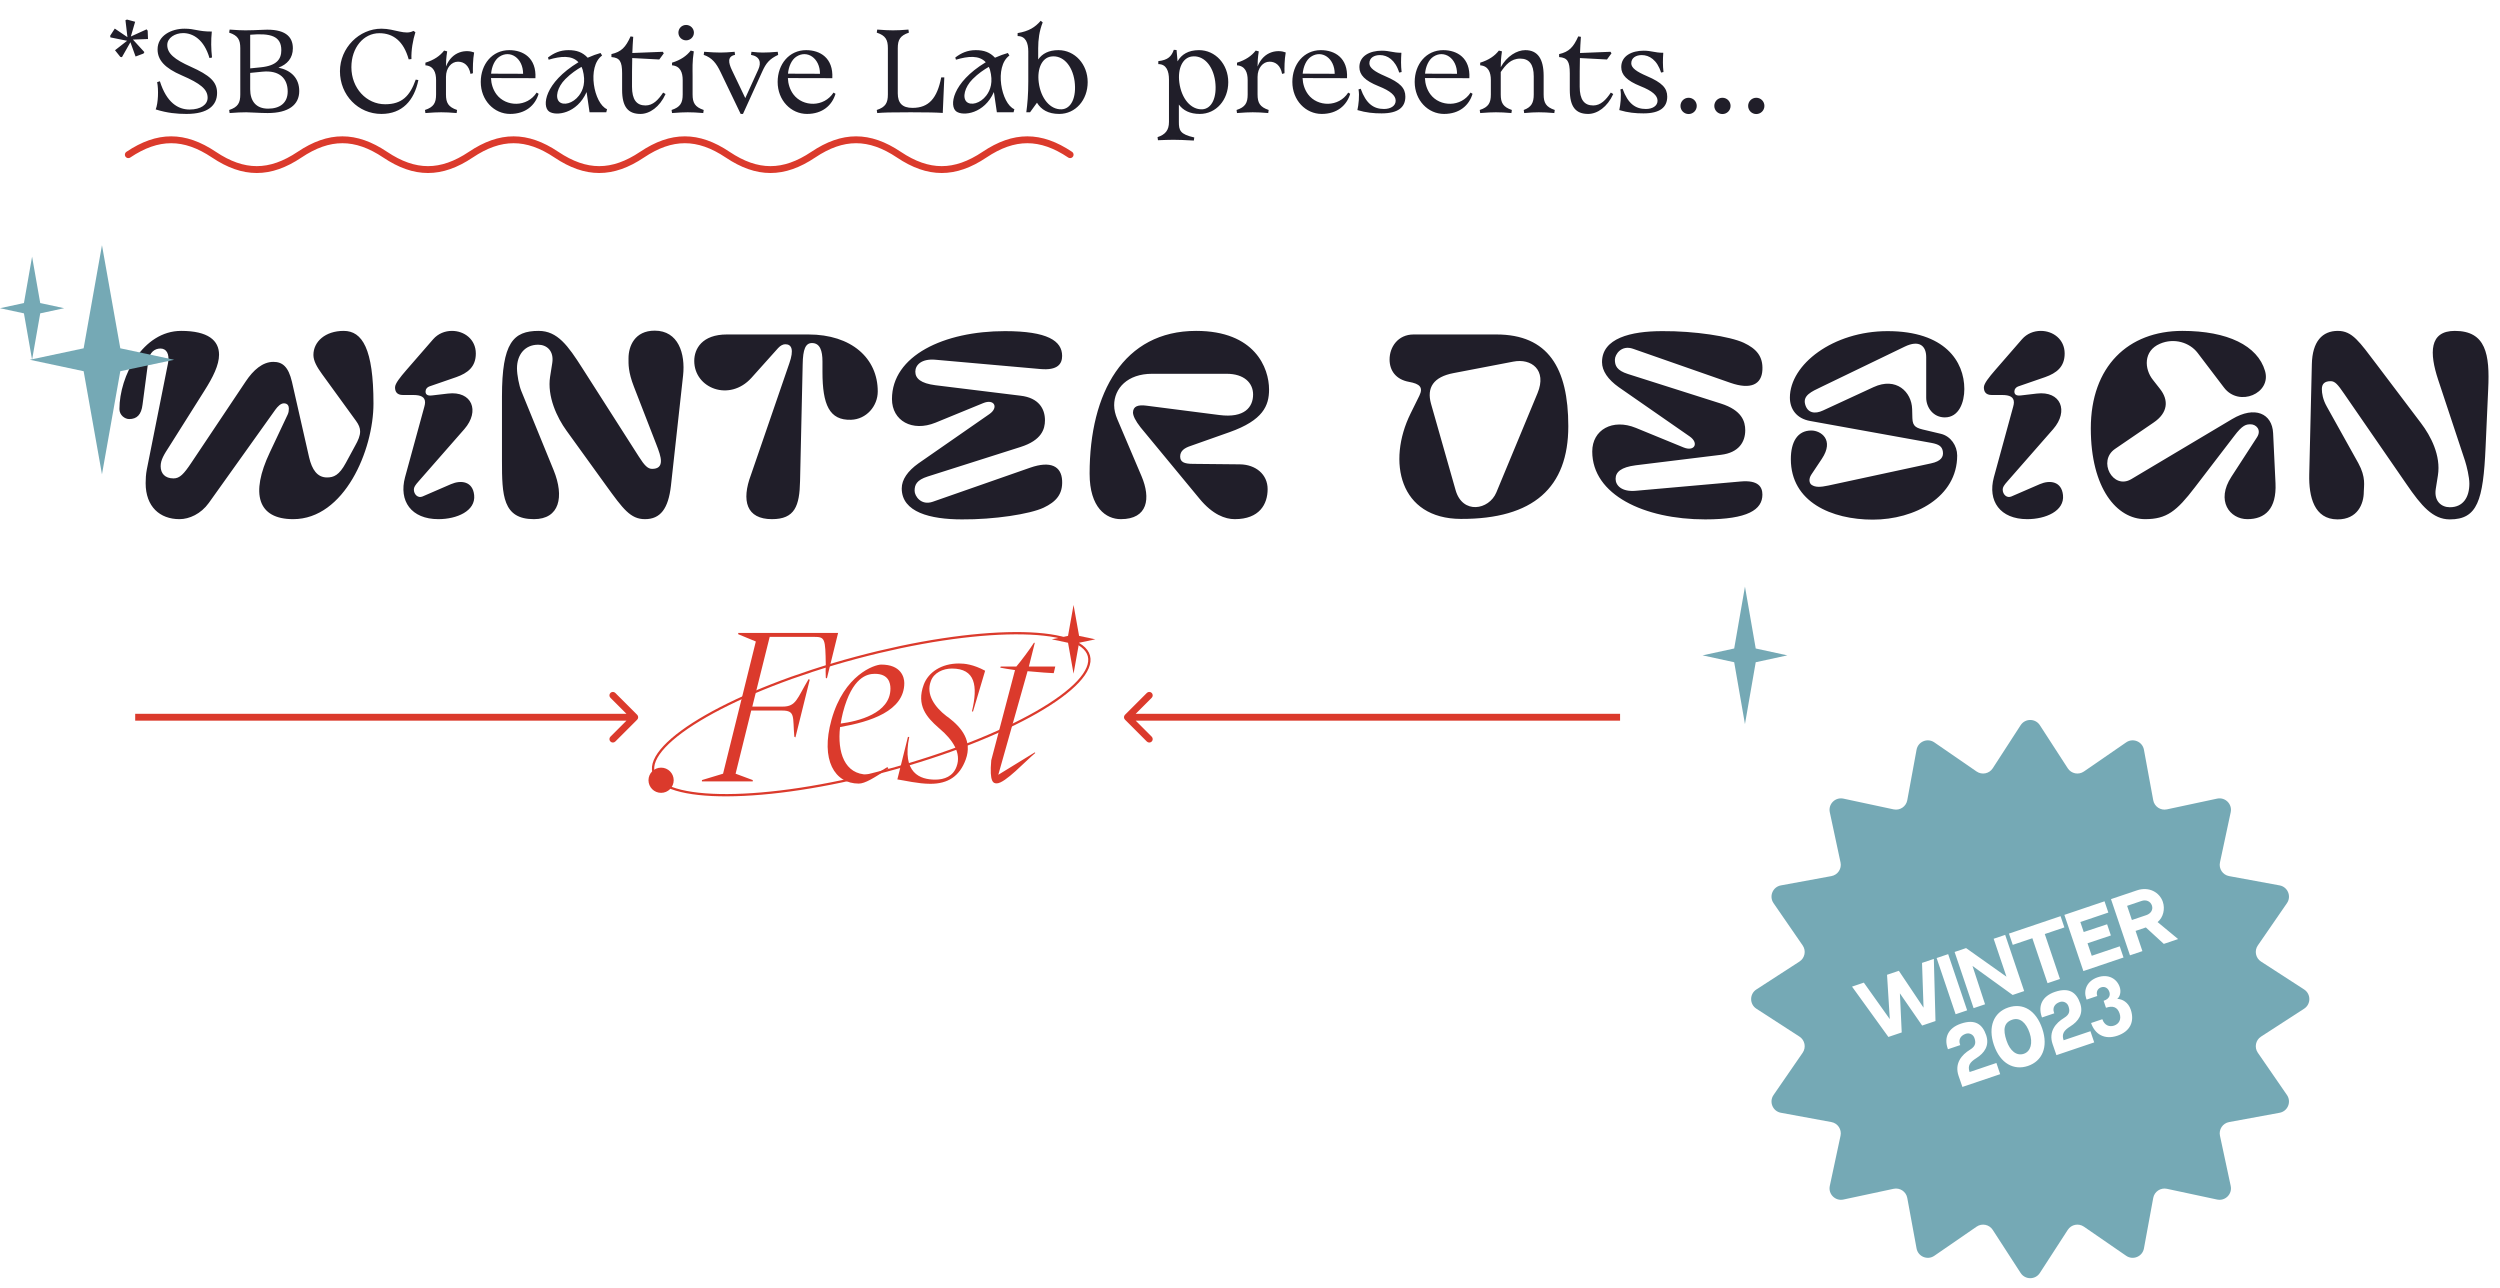 <svg width="1091" height="562" viewBox="0 0 1091 562" fill="none" xmlns="http://www.w3.org/2000/svg">
<path d="M140.52 163.224L155.392 183.712C156.536 185.272 157.16 186.728 157.16 188.288C157.16 190.16 156.328 192.136 154.976 194.528L150.92 202.016C148.008 207.424 145.616 208.36 142.704 208.36C138.44 208.36 136.152 204.928 134.904 199.624L127.416 166.656C125.856 160 123.256 157.92 119.304 157.92C114.624 157.92 110.568 161.456 107.24 166.448L83.528 201.912C80.2 206.904 78.432 208.776 75.728 208.776C71.984 208.776 70.112 206.592 70.112 203.472C70.112 200.664 71.568 198.376 74.064 194.528L89.144 170.608C92.992 164.576 95.592 159.272 95.592 154.8C95.592 148.56 90.808 144.4 79.056 144.4C62.312 144.4 52.12 164.16 52.12 178.512C52.12 181.216 54.512 182.88 56.384 182.88C59.712 182.88 61.688 181.008 62.208 176.536L64.704 157.608C65.224 153.656 67.616 152.096 70.008 152.096C72.608 152.096 74.064 154.384 73.336 158.44L64.08 204.824C63.664 207.008 63.56 208.984 63.56 210.856C63.56 221.152 69.8 226.56 78.328 226.56C82.592 226.56 87.688 224.272 91.12 219.488L120.136 178.824C121.176 177.368 122.528 176.016 123.88 176.016C125.544 176.016 126.064 177.16 126.064 178.304C126.064 179.032 125.96 180.072 125.544 180.904L117.744 197.44C109.216 215.432 112.44 226.56 127.936 226.56C150.296 226.56 162.984 196.4 162.984 176.12C162.984 152.2 158.096 144.4 149.984 144.4C141.976 144.4 136.776 149.08 136.776 154.904C136.776 157.504 138.336 160.208 140.52 163.224ZM172.394 169.048C172.394 170.92 173.226 172.376 175.826 172.376H180.298C183.626 172.376 185.498 173.208 185.498 175.6C185.498 176.12 185.394 176.744 185.186 177.472L176.762 208.256C173.954 218.656 179.466 226.56 191.322 226.56C199.33 226.56 207.65 223.024 206.922 216.056C206.298 210.024 201.202 209.4 196.834 211.272L184.354 216.68C182.378 217.512 180.61 215.744 180.61 213.664C180.61 212.624 181.13 211.792 182.794 209.92L202.658 187.248C209.522 179.344 205.986 170.504 195.482 171.752L188.41 172.584C187.474 172.688 185.706 172.688 185.706 170.92C185.706 169.88 186.33 168.944 187.682 168.528L199.122 164.576C204.114 162.808 207.65 160.104 207.65 154.28C207.65 148.04 202.554 144.4 197.25 144.4C194.234 144.4 191.218 145.544 189.034 148.04L177.282 161.56C174.682 164.576 172.394 167.384 172.394 169.048ZM232.996 226.56C244.228 226.56 246.308 216.784 241.628 205.24L227.484 170.608C226.548 168.32 225.612 163.64 225.612 160.728C225.612 154.8 229.044 150.432 234.868 150.432C238.612 150.432 241.836 153.136 241.004 158.44L240.068 164.368C238.716 173 243.084 182.256 247.244 187.976L264.508 211.896C271.892 222.088 275.116 226.56 281.46 226.56C288.22 226.56 291.652 221.984 292.796 212L298.1 163.848C299.14 154.28 296.02 144.296 285.724 144.296C276.988 144.296 274.284 151.056 274.284 156.36C274.284 158.856 274.076 162.184 276.676 168.84L286.244 193.488C287.596 196.92 288.428 199.312 288.428 201.184C288.428 203.472 287.18 204.616 284.58 204.616C282.708 204.616 281.252 203.16 278.756 199.208L254.108 160.624C247.868 150.848 243.292 144.4 235.076 144.4C223.948 144.4 219.06 149.6 219.06 173V201.08C219.06 216.16 219.372 226.56 232.996 226.56ZM344.467 158.544L327.723 207.216C323.459 218.552 325.747 226.56 336.875 226.56C346.859 226.56 348.939 220.84 349.147 209.816L350.291 158.96C350.395 152.408 351.539 149.704 354.347 149.704C357.883 149.704 358.923 153.136 358.923 157.712V162.288C358.923 176.64 361.939 183.504 371.403 183.192C378.059 182.984 383.051 177.264 383.051 170.816C383.051 156.36 371.611 145.96 352.787 145.96H317.219C306.403 145.96 302.971 152.2 302.971 157.504C302.971 169.464 318.363 175.496 327.931 164.888L339.579 151.888C340.619 150.744 341.763 150.224 342.699 150.224C345.507 150.224 346.547 152.616 344.467 158.544ZM453.943 161.04C461.743 161.768 463.511 158.648 463.511 155.32C463.511 148.768 457.167 144.504 438.551 144.504C411.927 144.504 389.255 155.216 389.255 174.144C389.255 183.608 398.095 188.6 408.287 184.44L429.087 175.912C433.871 173.936 435.951 177.784 431.791 180.696L400.799 202.224C396.119 205.552 393.519 209.296 393.519 213.144C393.519 223.544 405.999 226.664 419.831 226.664C433.767 226.768 449.367 224.376 455.399 221.568C460.911 218.968 463.823 215.64 463.511 209.712C463.199 203.472 458.519 200.976 449.575 204.096L407.039 218.968C401.943 220.736 399.135 216.472 399.135 214.184C399.135 211.584 399.967 209.504 404.855 207.944L445.415 195.048C454.567 192.136 456.023 187.248 456.023 183.4C456.023 178.408 453.319 173.624 445.415 172.688L408.183 168.112C401.839 167.28 399.447 165.2 399.447 162.184C399.447 159.272 402.151 156.464 408.183 156.984L453.943 161.04ZM553.194 213.456C553.194 207.008 547.994 202.744 541.13 202.64L520.642 202.432C516.69 202.432 515.026 201.6 515.026 199.208C515.026 196.712 517.002 195.464 519.498 194.632L536.554 188.6C551.218 183.4 553.818 177.056 553.818 169.984C553.818 160.624 547.682 144.4 521.994 144.4C490.378 144.4 475.506 171.336 475.506 206.696C475.506 221.568 482.682 226.56 489.13 226.56C500.986 226.56 502.234 217.408 498.178 207.84L487.57 182.88C486.738 180.904 486.218 178.824 486.218 176.848C486.218 169.464 492.042 163.12 502.754 163.12H535.306C542.898 163.12 546.85 167.072 546.85 172.168C546.85 177.576 543.21 182.568 532.082 181.112L500.466 177.056C496.618 176.536 494.538 177.264 494.434 179.968C494.434 181.424 495.474 183.608 497.762 186.52L523.45 217.616C529.17 224.584 534.682 226.56 538.842 226.56C549.658 226.56 553.194 220.008 553.194 213.456ZM653 145.96H616.912C610.048 145.96 606.408 151.472 606.408 156.88C606.408 161.664 609.112 165.616 614.936 166.656C619.616 167.488 621.176 169.048 619.408 172.688L615.56 180.488C605.264 201.392 610.672 226.352 637.504 226.456C669.224 226.56 684.408 212.728 684.408 186C684.408 160.52 675.568 145.96 653 145.96ZM670.992 171.544L653 214.912C649.776 222.608 638.232 224.584 635.216 213.872L624.504 176.224C622.528 169.152 625.544 164.472 634.384 162.808L660.384 157.816C668.288 156.256 675.152 161.456 670.992 171.544ZM759.544 210.128L713.784 214.184C707.752 214.704 705.048 211.896 705.048 208.984C705.048 205.968 707.44 203.888 713.784 203.056L751.016 198.48C758.92 197.544 761.624 192.76 761.624 187.768C761.624 183.92 760.168 179.032 751.016 176.12L710.456 163.224C705.568 161.664 704.736 159.584 704.736 156.984C704.736 154.696 707.544 150.432 712.64 152.2L755.176 167.072C764.12 170.192 768.8 167.696 769.112 161.456C769.424 155.528 766.512 152.2 761 149.6C754.968 146.792 739.368 144.4 725.432 144.504C711.6 144.504 699.12 147.624 699.12 158.024C699.12 161.872 701.72 165.616 706.4 168.944L737.392 190.472C741.552 193.384 739.472 197.232 734.688 195.256L713.888 186.728C703.696 182.568 694.856 187.56 694.856 197.024C694.856 215.952 717.528 226.664 744.152 226.664C762.768 226.664 769.112 222.4 769.112 215.848C769.112 212.52 767.344 209.4 759.544 210.128ZM823.747 144.504C799.931 144.504 781.107 159.064 781.107 173.52C781.107 178.512 784.019 182.672 789.947 183.712L842.883 193.28C846.211 193.904 847.563 194.84 847.875 197.128C848.187 199.312 847.147 201.288 842.675 202.224L797.851 211.896C794.419 212.624 792.235 212.728 790.571 211.584C789.531 210.856 789.219 208.984 790.467 207.112L795.043 200.248C800.659 191.824 794.523 187.872 790.467 187.872C784.331 187.872 781.523 192.968 781.523 200.352C781.523 219.072 799.307 226.768 817.299 226.768C835.603 226.768 854.115 216.888 854.115 198.792C854.115 194.528 851.307 190.368 847.043 189.328L840.491 187.768C836.331 186.832 834.667 186.312 834.563 182.464L834.459 178.512C834.251 171.024 827.491 164.368 817.611 168.944L795.563 179.136C792.027 180.8 788.803 180.28 787.763 176.432C786.723 172.584 790.467 170.92 794.835 168.84L831.235 151.264C837.475 148.248 840.595 150.848 840.595 155.84V173.52C840.595 177.888 843.715 182.152 848.707 182.152C854.947 182.152 857.235 175.496 857.235 169.776C857.235 157.712 848.707 144.504 823.747 144.504ZM865.762 169.048C865.762 170.92 866.594 172.376 869.194 172.376H873.666C876.994 172.376 878.866 173.208 878.866 175.6C878.866 176.12 878.762 176.744 878.554 177.472L870.13 208.256C867.322 218.656 872.834 226.56 884.69 226.56C892.698 226.56 901.018 223.024 900.29 216.056C899.666 210.024 894.57 209.4 890.202 211.272L877.722 216.68C875.746 217.512 873.978 215.744 873.978 213.664C873.978 212.624 874.498 211.792 876.162 209.92L896.026 187.248C902.89 179.344 899.354 170.504 888.85 171.752L881.778 172.584C880.842 172.688 879.074 172.688 879.074 170.92C879.074 169.88 879.698 168.944 881.05 168.528L892.49 164.576C897.482 162.808 901.018 160.104 901.018 154.28C901.018 148.04 895.922 144.4 890.618 144.4C887.602 144.4 884.586 145.544 882.402 148.04L870.65 161.56C868.05 164.576 865.762 167.384 865.762 169.048ZM939.572 165.824C935.724 161.04 935.308 153.136 942.588 150.016C948.828 147.312 955.588 149.496 959.02 153.968L970.564 169.152C977.116 177.784 991.364 171.648 988.452 161.872C985.228 150.848 972.124 144.4 952.364 144.4C928.756 144.4 912.428 159.896 912.428 186.936C912.428 213.248 923.868 226.56 936.14 226.56C945.5 226.56 949.868 223.128 957.876 212.624L974.932 190.368C978.676 185.376 980.236 185.168 982.212 185.168C984.5 185.168 987.1 187.56 984.916 190.888L973.788 208.048C966.924 218.552 973.06 226.56 980.756 226.56C988.452 226.56 993.548 222.088 993.028 210.856L991.988 189.016C991.572 180.488 984.084 176.952 974.1 182.88L930.108 209.088C922.1 213.872 915.236 201.184 923.036 195.88L939.78 184.44C946.124 180.176 946.54 174.664 942.588 169.672L939.572 165.824ZM1071.29 144.4C1060.06 144.4 1060.16 154.072 1064.01 165.72L1075.76 201.184C1076.49 203.472 1077.63 208.152 1077.63 211.064C1077.63 216.992 1074.93 221.36 1069.11 221.36C1065.36 221.36 1062.14 218.656 1062.97 213.352L1063.91 207.424C1065.26 198.792 1060.79 190.264 1056.52 184.648L1037.18 159.064C1029.59 149.08 1026.57 144.4 1020.23 144.4C1013.47 144.4 1009.1 148.976 1008.89 158.96L1007.75 207.112C1007.54 216.68 1009.83 226.664 1020.12 226.664C1028.86 226.664 1031.56 219.904 1031.56 214.6C1031.56 212.104 1032.6 208.36 1029.17 202.12L1015.44 177.472C1013.67 174.352 1013.26 171.648 1013.26 169.776C1013.26 167.488 1014.51 166.344 1017.11 166.344C1018.98 166.344 1020.23 167.8 1022.93 171.752L1050.18 211.272C1056.73 220.84 1061.72 226.664 1069.11 226.664C1081.17 226.664 1083.67 218.448 1084.71 195.152L1085.85 169.776C1086.58 154.696 1084.91 144.4 1071.29 144.4Z" fill="#201E29"/>
<path d="M505.148 59.848L505.34 61.192C507.788 61.096 510.476 61 512.012 61C513.548 61 517.196 61.096 520.988 61.336L521.18 59.992C514.94 58.6 514.46 56.872 514.46 53.224V45.64C516.332 48.184 519.26 49.72 523.58 49.72C530.732 49.72 536.012 43.624 536.012 35.848C536.012 28.024 530.396 21.88 523.244 21.88C518.588 21.88 515.612 23.752 513.884 26.776L513.452 21.832L512.252 21.736C511.243 24.568 509.756 26.2 505.484 26.68V27.976C509.036 27.976 510.14 31.048 510.14 34.696V53.224C510.14 56.872 508.508 58.744 505.148 59.848ZM514.652 35.944C513.884 29.896 516.092 25.24 520.028 24.664C525.068 23.944 529.292 28.36 530.3 35.416C531.212 42.424 528.859 47.512 524.636 47.704C519.692 47.896 515.564 43.048 514.652 35.944ZM539.634 47.992L539.826 49.336C542.754 49.096 545.154 49 546.69 49C548.226 49 551.106 49.096 553.458 49.336L553.65 47.992C549.81 46.696 548.802 44.872 548.802 41.224V33.544C548.802 29.656 551.154 26.92 554.034 26.92C556.674 26.92 558.834 28.552 559.506 32.248L560.562 31.96C560.514 29.56 560.514 26.248 561.09 22.888C557.826 21.592 551.538 22.072 548.802 29.032C548.802 27.16 548.898 25.096 549.33 22.408L547.986 22.072C546.162 24.424 543.57 26.2 539.826 27.352V28.504C543.426 28.792 544.482 31.624 544.482 34.936V41.224C544.482 44.872 543.474 46.744 539.634 47.992ZM589.229 40.936L588.365 40.408C584.189 46.888 574.973 46.696 570.845 41.176C569.309 39.112 568.541 36.568 568.445 34.072L587.837 34.12C588.317 25.288 582.509 21.88 576.413 21.88C568.973 21.88 563.981 28.072 563.981 35.752C563.981 43.816 569.837 49.72 576.797 49.72C583.517 49.72 587.741 45.976 589.229 40.936ZM568.493 32.152C568.781 28.984 570.077 26.104 572.093 24.76C576.845 21.592 582.461 25.384 582.461 32.2L568.493 32.152ZM593.809 38.728L592.849 39.016C593.377 41.608 592.849 45.976 592.369 48.04C596.257 49.192 599.473 49.48 602.929 49.48C610.177 49.48 613.297 46.792 613.297 42.184C613.297 38.488 611.137 36.088 604.417 33.208C599.953 31.288 597.601 29.656 597.601 27.64C597.601 25.192 599.713 24.04 602.209 24.04C605.425 24.04 608.881 26.104 610.609 31.672L611.665 31.432C611.329 28.552 611.377 25.96 611.569 23.032C607.825 23.032 606.481 22.12 603.025 22.12C597.841 22.12 593.233 24.376 593.233 29.272C593.233 32.728 595.729 35.224 601.537 37.576C606.865 39.688 609.073 41.704 609.073 43.96C609.073 46.312 606.721 47.56 603.985 47.56C599.473 47.56 596.161 45.304 593.809 38.728ZM642.62 40.936L641.756 40.408C637.58 46.888 628.364 46.696 624.236 41.176C622.7 39.112 621.932 36.568 621.836 34.072L641.228 34.12C641.708 25.288 635.9 21.88 629.804 21.88C622.364 21.88 617.372 28.072 617.372 35.752C617.372 43.816 623.228 49.72 630.188 49.72C636.908 49.72 641.132 45.976 642.62 40.936ZM621.884 32.152C622.172 28.984 623.468 26.104 625.484 24.76C630.236 21.592 635.852 25.384 635.852 32.2L621.884 32.152ZM664.959 47.992L665.151 49.336C667.599 49.096 669.999 49 671.535 49C673.071 49 675.951 49.096 678.303 49.336L678.495 47.992C674.655 46.696 673.647 44.872 673.647 41.224V33.112C673.647 25.624 671.007 21.88 665.631 21.88C661.983 21.88 657.567 24.52 654.927 29.32C654.927 27.352 655.023 25.192 655.455 22.408L654.111 22.072C652.287 24.424 649.695 26.2 645.951 27.352V28.504C649.551 28.792 650.607 31.624 650.607 34.936V41.224C650.607 44.872 649.599 46.744 645.759 47.992L645.951 49.336C648.879 49.096 651.279 49 652.815 49C654.351 49 657.231 49.096 659.583 49.336L659.775 47.992C655.935 46.696 654.927 44.872 654.927 41.224V33.16V31.432C657.039 28.36 659.295 25.576 663.423 25.576C667.359 25.576 669.327 28.12 669.327 33.304V41.224C669.327 44.872 668.319 46.744 664.959 47.992ZM693.074 49.72C697.058 49.72 701.474 46.696 704.018 41.032L702.962 40.408C700.85 43.576 698.546 46.024 695.282 46.024C691.346 46.024 689.378 43.48 689.378 37.816C689.378 32.872 689.378 28.984 689.474 25.336L701.282 25.96L703.25 23.272L702.818 22.6L689.522 23.128C689.618 20.776 689.714 18.52 689.906 16.072L688.754 15.88C686.594 20.68 684.722 22.6 680.402 23.608V24.904C684.002 25.192 685.058 26.776 685.058 32.008V39.208C685.058 46.696 687.698 49.72 693.074 49.72ZM708.09 38.728L707.13 39.016C707.658 41.608 707.13 45.976 706.65 48.04C710.538 49.192 713.754 49.48 717.21 49.48C724.458 49.48 727.578 46.792 727.578 42.184C727.578 38.488 725.418 36.088 718.698 33.208C714.234 31.288 711.882 29.656 711.882 27.64C711.882 25.192 713.994 24.04 716.49 24.04C719.706 24.04 723.162 26.104 724.89 31.672L725.946 31.432C725.61 28.552 725.658 25.96 725.85 23.032C722.106 23.032 720.762 22.12 717.306 22.12C712.122 22.12 707.514 24.376 707.514 29.272C707.514 32.728 710.01 35.224 715.818 37.576C721.146 39.688 723.354 41.704 723.354 43.96C723.354 46.312 721.002 47.56 718.266 47.56C713.754 47.56 710.442 45.304 708.09 38.728ZM736.908 49.768C738.876 49.768 740.46 48.184 740.46 46.216C740.46 44.248 738.876 42.664 736.908 42.664C734.94 42.664 733.356 44.248 733.356 46.216C733.356 48.184 734.94 49.768 736.908 49.768ZM751.673 49.768C753.641 49.768 755.225 48.184 755.225 46.216C755.225 44.248 753.641 42.664 751.673 42.664C749.705 42.664 748.121 44.248 748.121 46.216C748.121 48.184 749.705 49.768 751.673 49.768ZM766.439 49.768C768.407 49.768 769.991 48.184 769.991 46.216C769.991 44.248 768.407 42.664 766.439 42.664C764.471 42.664 762.887 44.248 762.887 46.216C762.887 48.184 764.471 49.768 766.439 49.768Z" fill="#201E29"/>
<path d="M48.077 15.592L48.173 16.312L55.469 17.8L50.189 21.928L52.493 24.808L53.213 24.952L56.909 18.424L59.165 24.664L62.621 23.368L63.005 22.744L58.013 17.272L64.589 17.032L64.445 13.384L63.965 12.808L57.101 15.928L58.973 9.496L55.421 8.536L54.749 8.824L55.613 16.216L50.093 12.472L48.077 15.592ZM69.774 35.464L68.574 35.848C69.246 39.064 69.054 44.968 67.95 47.752C72.99 49.336 77.214 49.72 81.39 49.72C90.798 49.72 94.734 45.976 94.734 40.552C94.734 35.656 91.518 32.824 83.166 29.08C76.206 25.96 72.99 23.368 72.99 19.624C72.99 16.552 76.35 14.44 79.902 14.44C84.222 14.44 89.07 17.272 91.422 25.336L92.526 25.096C92.094 21.208 92.046 17.704 92.43 13.768C86.286 13.768 85.182 12.52 80.526 12.52C74.766 12.52 68.766 15.544 68.766 21.544C68.766 26.2 71.886 29.704 79.374 32.92C87.486 36.424 90.606 38.968 90.606 42.664C90.606 45.64 87.63 47.8 82.734 47.8C77.694 47.8 72.702 44.776 69.774 35.464ZM116.813 49.336C125.933 49.336 130.589 45.736 130.589 39.736C130.589 34.216 127.181 30.712 121.517 29.512C125.309 28.12 127.805 25.384 127.805 21.064C127.805 15.736 124.109 12.52 114.989 13C112.253 13.144 108.605 13.24 107.069 13.24C105.533 13.24 103.133 13.144 100.205 12.904L100.013 14.248C103.853 15.496 104.861 17.368 104.861 21.016V41.224C104.861 44.872 103.853 46.744 100.013 47.992L100.205 49.336C103.133 49.096 105.533 49 107.453 49C109.325 49 113.261 49.336 116.813 49.336ZM109.181 38.968V31.816L114.461 31.288C122.093 30.52 125.549 34.36 125.549 39.928C125.549 44.968 122.093 47.416 117.005 47.416C111.677 47.416 109.181 44.056 109.181 38.968ZM109.181 29.848V15.16C118.109 14.392 122.765 15.736 122.765 21.88C122.765 25.768 120.845 28.648 113.837 29.368L109.181 29.848ZM182.578 34.936L181.426 34.744C178.882 41.944 175.378 45.496 168.082 45.496C159.874 45.496 153.346 38.44 153.346 29.32C153.346 20.824 158.626 14.488 165.538 14.488C171.586 14.488 176.146 17.944 178.354 25.912L179.554 25.768C179.41 21.88 180.178 17.56 181.282 14.056L180.418 13.48C176.866 15.496 172.354 12.52 166.45 12.52C156.754 12.52 148.354 20.872 148.354 31.096C148.354 41.512 156.322 49.72 166.45 49.72C175.474 49.72 180.754 43.912 182.578 34.936ZM185.455 47.992L185.647 49.336C188.575 49.096 190.975 49 192.511 49C194.047 49 196.927 49.096 199.279 49.336L199.471 47.992C195.631 46.696 194.623 44.872 194.623 41.224V33.544C194.623 29.656 196.975 26.92 199.855 26.92C202.495 26.92 204.655 28.552 205.327 32.248L206.383 31.96C206.335 29.56 206.335 26.248 206.911 22.888C203.647 21.592 197.359 22.072 194.623 29.032C194.623 27.16 194.719 25.096 195.151 22.408L193.807 22.072C191.983 24.424 189.391 26.2 185.647 27.352V28.504C189.247 28.792 190.303 31.624 190.303 34.936V41.224C190.303 44.872 189.295 46.744 185.455 47.992ZM235.05 40.936L234.186 40.408C230.01 46.888 220.794 46.696 216.666 41.176C215.13 39.112 214.362 36.568 214.266 34.072L233.658 34.12C234.138 25.288 228.33 21.88 222.234 21.88C214.794 21.88 209.802 28.072 209.802 35.752C209.802 43.816 215.658 49.72 222.618 49.72C229.338 49.72 233.562 45.976 235.05 40.936ZM214.314 32.152C214.602 28.984 215.898 26.104 217.914 24.76C222.666 21.592 228.282 25.384 228.282 32.2L214.314 32.152ZM239.138 25.096L239.426 26.056C244.754 24.472 249.554 24.04 252.434 27.16C237.554 36.184 236.45 46.408 239.618 48.664C242.594 50.776 251.81 49.624 255.986 40.168L257.282 49H264.578L264.914 47.656C259.202 45.256 256.034 29.08 262.754 24.232L262.082 23.128C260.498 23.56 258.482 24.28 256.466 25.192C254.21 22.792 251.666 21.88 248.066 21.88C244.37 21.88 241.682 23.176 239.138 25.096ZM244.082 44.44C242.162 42.616 243.17 38.056 246.722 34.504C249.17 32.056 251.666 30.376 253.778 29.176C253.922 29.56 254.114 29.944 254.258 30.376C255.746 35.8 254.498 39.304 252.674 41.704C249.986 45.208 245.906 46.12 244.082 44.44ZM279.504 49.72C283.488 49.72 287.904 46.696 290.448 41.032L289.392 40.408C287.28 43.576 284.976 46.024 281.712 46.024C277.776 46.024 275.808 43.48 275.808 37.816C275.808 32.872 275.808 28.984 275.904 25.336L287.712 25.96L289.68 23.272L289.248 22.6L275.952 23.128C276.048 20.776 276.144 18.52 276.336 16.072L275.184 15.88C273.024 20.68 271.152 22.6 266.832 23.608V24.904C270.432 25.192 271.488 26.776 271.488 32.008V39.208C271.488 46.696 274.128 49.72 279.504 49.72ZM299.416 17.608C301.288 17.608 302.824 16.12 302.824 14.248C302.824 12.376 301.288 10.888 299.416 10.888C297.544 10.888 296.056 12.376 296.056 14.248C296.056 16.12 297.544 17.608 299.416 17.608ZM293.08 47.992L293.272 49.336C296.2 49.096 298.6 49 300.136 49C301.672 49 304.552 49.096 306.904 49.336L307.096 47.992C303.256 46.696 302.248 44.872 302.248 41.224V33.16C302.248 29.992 302.056 27.112 302.776 22.408L301.432 22.072C299.608 24.424 297.016 26.2 293.272 27.352V28.504C296.872 28.792 297.928 31.624 297.928 34.936V41.224C297.928 44.872 296.92 46.744 293.08 47.992ZM307.291 22.6L307.099 23.944C310.747 25.192 312.619 27.592 314.491 31.528L323.227 49.72H324.235L332.683 31.144C334.267 27.64 335.755 25.72 339.595 23.944L339.403 22.6C337.051 22.84 334.363 22.936 332.827 22.936C331.291 22.936 330.379 22.84 327.931 22.6L327.739 23.944C331.579 24.616 332.347 27.256 330.907 30.376L325.243 42.808L319.435 30.664C317.851 27.352 317.371 24.616 320.779 23.944L320.587 22.6C317.755 22.84 315.979 22.936 314.443 22.936C312.907 22.936 310.219 22.84 307.291 22.6ZM364.612 40.936L363.748 40.408C359.572 46.888 350.356 46.696 346.228 41.176C344.692 39.112 343.924 36.568 343.828 34.072L363.22 34.12C363.7 25.288 357.892 21.88 351.796 21.88C344.356 21.88 339.364 28.072 339.364 35.752C339.364 43.816 345.22 49.72 352.18 49.72C358.9 49.72 363.124 45.976 364.612 40.936ZM343.876 32.152C344.164 28.984 345.46 26.104 347.476 24.76C352.228 21.592 357.844 25.384 357.844 32.2L343.876 32.152ZM382.622 47.992L382.814 49.336C385.742 49.096 388.142 49 397.406 49C404.894 49 408.638 49.096 411.422 49.288L412.094 33.784H410.75C408.974 42.856 405.374 47.08 398.222 47.08C393.758 47.08 391.79 44.968 391.79 40.744V21.016C391.79 17.368 392.798 15.544 396.638 14.248L396.446 12.904C394.094 13.144 391.214 13.24 389.678 13.24C388.142 13.24 385.742 13.144 382.814 12.904L382.622 14.248C386.462 15.496 387.47 17.368 387.47 21.016V41.224C387.47 44.872 386.462 46.744 382.622 47.992ZM416.888 25.096L417.176 26.056C422.504 24.472 427.304 24.04 430.184 27.16C415.304 36.184 414.2 46.408 417.368 48.664C420.344 50.776 429.56 49.624 433.736 40.168L435.032 49H442.328L442.664 47.656C436.952 45.256 433.784 29.08 440.504 24.232L439.832 23.128C438.248 23.56 436.232 24.28 434.216 25.192C431.96 22.792 429.416 21.88 425.816 21.88C422.12 21.88 419.432 23.176 416.888 25.096ZM421.832 44.44C419.912 42.616 420.92 38.056 424.472 34.504C426.92 32.056 429.416 30.376 431.528 29.176C431.672 29.56 431.864 29.944 432.008 30.376C433.496 35.8 432.248 39.304 430.424 41.704C427.736 45.208 423.656 46.12 421.832 44.44ZM462.232 49.72C469.384 49.72 474.664 43.624 474.664 35.848C474.664 28.024 469.048 21.88 461.896 21.88C457.672 21.88 454.84 23.416 453.064 25.96V21.016C453.064 17.368 453.544 13.48 455.032 9.784L454.168 9.064C451.72 11.896 449.032 13.624 444.088 14.44V15.736C447.64 15.736 448.744 18.808 448.744 22.456V35.464C448.744 41.512 448.36 45.304 447.88 49H449.512L452.536 44.824C454.36 47.848 457.432 49.72 462.232 49.72ZM453.304 35.944C452.536 29.896 454.744 25.24 458.68 24.664C463.72 23.944 467.944 28.36 468.952 35.416C469.864 42.424 467.512 47.512 463.288 47.704C458.344 47.896 454.216 43.048 453.304 35.944Z" fill="#201E29"/>
<path d="M365.751 276.2H322.167V276.776L329.847 279.944L315.543 337.64L306.327 340.424V341H328.503V340.424L321.015 337.64L327.831 310.088H341.367C347.223 310.088 345.879 312.872 346.647 321.512L347.127 321.8L353.367 296.648L352.887 296.36C347.799 304.808 347.511 308.36 341.559 308.36H328.311L335.895 277.928H355.191C360.087 277.928 360.183 278.6 360.375 290.312C360.279 292.04 360.279 293.768 360.375 295.784L360.855 296.072L365.751 276.2ZM394.636 298.088C394.636 295.496 393.196 290.024 384.556 290.024C381.676 290.024 368.332 294.44 362.86 314.12C357.964 331.784 364.3 341.96 374.764 341.96C377.452 341.96 381.388 339.56 387.724 335.336L387.244 334.76C384.268 336.488 382.732 338.024 378.7 338.024C368.524 338.024 365.356 328.232 366.604 317.288C379.852 314.984 394.636 310.28 394.636 298.088ZM381.772 294.056C387.82 294.056 388.588 298.088 388.588 300.488C388.588 311.432 374.284 314.792 366.892 315.752C367.084 314.216 367.468 312.584 367.852 310.952C371.884 295.4 378.508 294.056 381.772 294.056ZM406.007 342.056C413.687 342.056 418.775 338.792 421.463 331.4C424.343 323.432 419.831 317.672 413.975 313.16L413.015 312.488C408.023 308.648 403.991 303.08 406.199 297.32C407.447 293.576 411.575 291.752 415.415 291.752C425.591 291.752 426.839 299.24 424.151 310.472H424.631L429.911 292.712C424.727 289.928 420.983 289.544 418.487 289.544C410.807 289.544 405.143 293.384 403.127 298.76C399.767 307.88 404.471 313.064 409.463 317.48L410.231 318.152C415.511 322.664 419.735 328.52 417.431 334.568C415.895 338.792 412.151 340.232 408.119 340.232C401.591 340.232 393.527 337.448 396.791 321.608H396.215L391.607 340.136C394.871 340.616 400.727 342.056 406.007 342.056ZM460.519 290.888H448.999L451.591 280.52H451.207C449.479 283.304 445.255 288.872 443.527 290.888H436.711L436.519 291.368C437.671 291.656 440.551 292.04 442.951 292.424L432.583 331.784C431.719 341.48 433.543 341.864 434.983 341.864C438.631 341.864 447.559 332.072 451.783 328.616L451.591 328.328L435.655 338.12L448.423 292.904C453.607 293.384 458.599 293.768 459.847 293.768L460.519 290.888Z" fill="#DB3A2C"/>
<path d="M56 67.5C68.934 58.833 80.43 58.833 93.364 67.5C106.297 76.167 117.794 76.167 130.727 67.5C143.661 58.833 155.157 58.833 168.091 67.5C181.024 76.167 192.521 76.167 205.455 67.5C218.388 58.833 229.885 58.833 242.818 67.5C255.752 76.167 267.248 76.167 280.182 67.5C293.115 58.833 304.612 58.833 317.545 67.5C330.479 76.167 341.976 76.167 354.909 67.5C367.843 58.833 379.339 58.833 392.273 67.5C405.206 76.167 416.703 76.167 429.636 67.5C442.57 58.833 454.066 58.833 467 67.5" stroke="#DB3A2C" stroke-width="3" stroke-linecap="round" stroke-linejoin="round"/>
<path d="M278.061 314.061C278.646 313.475 278.646 312.525 278.061 311.939L268.515 302.393C267.929 301.808 266.979 301.808 266.393 302.393C265.808 302.979 265.808 303.929 266.393 304.515L274.879 313L266.393 321.485C265.808 322.071 265.808 323.021 266.393 323.607C266.979 324.192 267.929 324.192 268.515 323.607L278.061 314.061ZM59 314.5L277 314.5L277 311.5L59 311.5L59 314.5Z" fill="#DB3A2C"/>
<path d="M490.939 311.939C490.354 312.525 490.354 313.475 490.939 314.061L500.485 323.607C501.071 324.192 502.021 324.192 502.607 323.607C503.192 323.021 503.192 322.071 502.607 321.485L494.121 313L502.607 304.515C503.192 303.929 503.192 302.979 502.607 302.393C502.021 301.808 501.071 301.808 500.485 302.393L490.939 311.939ZM492 314.5H707V311.5H492V314.5Z" fill="#DB3A2C"/>
<path d="M468.5 264L470.913 277.5L478 279L470.913 280.5L468.5 294L466.087 280.5L459 279L466.087 277.5L468.5 264Z" fill="#DB3A2C"/>
<path d="M475.192 286.224C476.051 289.428 474.426 293.269 470.427 297.539C466.449 301.786 460.232 306.336 452.222 310.912C436.21 320.059 413.137 329.251 386.802 336.308C360.467 343.364 335.89 346.94 317.449 347.024C308.224 347.066 300.565 346.235 294.997 344.545C289.398 342.847 286.071 340.333 285.212 337.129C284.354 333.926 285.979 330.085 289.978 325.814C293.955 321.567 300.173 317.017 308.182 312.442C324.195 303.294 347.267 294.102 373.602 287.046C399.937 279.989 424.515 276.414 442.956 276.329C452.18 276.287 459.84 277.119 465.408 278.808C471.006 280.507 474.334 283.021 475.192 286.224Z" stroke="#DB3A2C"/>
<circle cx="288.5" cy="340.5" r="5.5" fill="#DB3A2C"/>
<path d="M44.5 107L52.5 152L76 157L52.5 162L44.5 207L36.5 162L13 157L36.5 152L44.5 107Z" fill="#75A9B5"/>
<path d="M761.5 256L766.198 283L780 286L766.198 289L761.5 316L756.802 289L743 286L756.802 283L761.5 256Z" fill="#75A9B5"/>
<path d="M14 112L17.556 132.25L28 134.5L17.556 136.75L14 157L10.444 136.75L0 134.5L10.444 132.25L14 112Z" fill="#75A9B5"/>
<path d="M766.481 440.197C763.438 438.226 763.438 433.774 766.481 431.803L785.289 419.624C787.654 418.092 788.287 414.91 786.688 412.589L773.973 394.139C771.915 391.154 773.619 387.041 777.185 386.385L799.222 382.33C801.993 381.82 803.796 379.122 803.207 376.366L798.52 354.455C797.761 350.91 800.91 347.761 804.455 348.52L826.366 353.207C829.122 353.796 831.82 351.993 832.33 349.222L836.385 327.185C837.041 323.619 841.154 321.915 844.139 323.973L862.589 336.688C864.91 338.287 868.092 337.654 869.624 335.289L881.803 316.481C883.774 313.438 888.226 313.438 890.197 316.481L902.376 335.289C903.908 337.654 907.09 338.287 909.411 336.688L927.861 323.973C930.846 321.915 934.959 323.619 935.615 327.185L939.67 349.222C940.18 351.993 942.878 353.796 945.634 353.207L967.545 348.52C971.09 347.761 974.239 350.91 973.48 354.455L968.793 376.366C968.204 379.122 970.007 381.82 972.778 382.33L994.815 386.385C998.381 387.041 1000.08 391.154 998.027 394.139L985.312 412.589C983.713 414.91 984.346 418.092 986.711 419.624L1005.52 431.803C1008.56 433.774 1008.56 438.226 1005.52 440.197L986.711 452.376C984.346 453.908 983.713 457.09 985.312 459.411L998.027 477.861C1000.08 480.846 998.381 484.959 994.815 485.615L972.778 489.67C970.007 490.18 968.204 492.878 968.793 495.634L973.48 517.545C974.239 521.09 971.09 524.239 967.545 523.48L945.634 518.793C942.878 518.204 940.18 520.007 939.67 522.778L935.615 544.815C934.959 548.381 930.846 550.085 927.861 548.027L909.411 535.312C907.09 533.713 903.908 534.346 902.376 536.711L890.197 555.519C888.226 558.562 883.774 558.562 881.803 555.519L869.624 536.711C868.092 534.346 864.91 533.713 862.589 535.312L844.139 548.027C841.154 550.085 837.041 548.381 836.385 544.815L832.33 522.778C831.82 520.007 829.122 518.204 826.366 518.793L804.455 523.48C800.91 524.239 797.761 521.09 798.52 517.545L803.207 495.634C803.796 492.878 801.993 490.18 799.222 489.67L777.185 485.615C773.619 484.959 771.915 480.846 773.973 477.861L786.688 459.411C788.287 457.09 787.654 453.908 785.289 452.376L766.481 440.197Z" fill="#75A9B5"/>
<g filter="url(#filter0_dddddd_3414_55)">
<path d="M838.774 420.205L839.43 439.743L828.658 423.657L823.505 425.398L824.707 444.752L813.379 428.819L808.225 430.561L824.091 452.526L829.912 450.559L829.114 433.501L838.825 447.548L844.645 445.581L843.928 418.464L838.774 420.205ZM850.179 416.386L845.146 418.086L853.433 442.612L858.465 440.912L850.179 416.386ZM870.03 409.679L875.622 426.231L857.994 413.745L852.992 415.435L861.278 439.961L866.281 438.271L860.799 421.546L878.316 434.205L883.349 432.504L875.062 407.978L870.03 409.679ZM876.708 407.422L878.367 412.334L886.917 409.445L893.544 429.06L898.97 427.226L892.343 407.611L900.892 404.723L899.233 399.812L876.708 407.422ZM900.894 399.25L909.181 423.776L926.703 417.856L925.054 412.975L912.837 417.103L910.993 411.646L921.19 408.235L919.541 403.354L909.334 406.735L907.859 402.369L920.076 398.241L918.417 393.33L900.894 399.25ZM941.574 402.395C944.085 400.33 944.91 396.674 943.855 393.551C942.482 389.489 937.907 386.745 932.571 388.548L921.233 392.378L929.52 416.904L934.946 415.071L931.966 406.249C931.966 406.249 932.572 406.044 936.453 404.733L944.284 411.916L950.529 409.806L941.574 402.395ZM930.358 401.489L928.268 395.305L934.604 393.164C936.484 392.529 938.45 393.249 939.095 395.159C939.73 397.039 938.573 398.713 936.694 399.348L930.358 401.489ZM862.45 461.782C865.992 459.572 868.296 456.294 866.76 451.747C865.142 446.957 861.924 444.632 855.77 446.712C850.131 448.617 848.367 452.793 849.934 457.432L850.088 457.886L855.454 456.073L855.3 455.619C854.665 453.739 855.538 451.924 857.873 451.135C859.419 450.613 861.112 451.426 861.634 452.972C862.218 454.7 862.438 456.45 859.743 458.07C856.099 460.28 852.876 464.038 854.709 469.464C855.652 472.253 855.262 471.101 856.389 474.335L872.881 468.763L871.232 463.882L859.53 467.836C858.597 465.077 859.664 463.534 862.45 461.782ZM876.373 439.683C870.007 441.834 867.482 448.159 870.135 456.011C872.911 464.226 878.955 467.217 884.988 465.179C891.142 463.1 893.991 457.037 891.236 448.881C888.562 440.969 882.891 437.481 876.373 439.683ZM883.195 459.874C879.982 460.959 877.128 458.512 875.653 454.146C873.983 449.205 874.558 446.207 878.166 444.988C881.47 443.872 884.212 446.289 885.718 450.746C887.213 455.172 886.227 458.849 883.195 459.874ZM903.483 447.918C907.026 445.708 909.33 442.43 907.794 437.883C906.175 433.093 902.958 430.768 896.804 432.847C891.165 434.753 889.401 438.929 890.968 443.567L891.122 444.022L896.488 442.209L896.334 441.754C895.699 439.875 896.572 438.06 898.906 437.271C900.452 436.749 902.146 437.562 902.668 439.108C903.252 440.836 903.472 442.585 900.776 444.205C897.132 446.416 893.909 450.174 895.743 455.6C896.685 458.389 896.296 457.237 897.422 460.471L913.914 454.899L912.265 450.018L900.563 453.972C899.631 451.213 900.697 449.67 903.483 447.918ZM923.95 435.903C925.07 435.119 925.779 432.92 925.042 430.738C923.833 427.16 920.13 424.899 915.431 426.486C910.732 428.074 909.18 432.077 910.399 435.685C910.46 435.867 910.522 436.049 910.614 436.22L915.252 434.653C914.627 432.804 915.461 431.374 916.917 430.882C918.432 430.37 919.913 431.052 920.527 432.871C920.865 433.871 920.964 435.763 918.023 436.757L919.048 439.789C922.019 438.785 924.025 439.424 924.977 442.244C925.889 444.942 924.652 446.88 922.591 447.576C920.529 448.273 918.36 447.452 917.459 444.784L912.548 446.443C914.207 451.354 918.407 453.887 924.046 451.982C929.624 450.098 931.61 445.779 929.858 440.594C928.773 437.381 926.166 435.965 923.95 435.903Z" fill="white"/>
</g>
<defs>
<filter id="filter0_dddddd_3414_55" x="275.235" y="-147.73" width="1218.35" height="1165.62" filterUnits="userSpaceOnUse" color-interpolation-filters="sRGB">
<feFlood flood-opacity="0" result="BackgroundImageFix"/>
<feColorMatrix in="SourceAlpha" type="matrix" values="0 0 0 0 0 0 0 0 0 0 0 0 0 0 0 0 0 0 127 0" result="hardAlpha"/>
<feOffset/>
<feGaussianBlur stdDeviation="6.345"/>
<feColorMatrix type="matrix" values="0 0 0 0 1 0 0 0 0 1 0 0 0 0 1 0 0 0 1 0"/>
<feBlend mode="normal" in2="BackgroundImageFix" result="effect1_dropShadow_3414_55"/>
<feColorMatrix in="SourceAlpha" type="matrix" values="0 0 0 0 0 0 0 0 0 0 0 0 0 0 0 0 0 0 127 0" result="hardAlpha"/>
<feOffset/>
<feGaussianBlur stdDeviation="12.69"/>
<feColorMatrix type="matrix" values="0 0 0 0 1 0 0 0 0 1 0 0 0 0 1 0 0 0 1 0"/>
<feBlend mode="normal" in2="effect1_dropShadow_3414_55" result="effect2_dropShadow_3414_55"/>
<feColorMatrix in="SourceAlpha" type="matrix" values="0 0 0 0 0 0 0 0 0 0 0 0 0 0 0 0 0 0 127 0" result="hardAlpha"/>
<feOffset/>
<feGaussianBlur stdDeviation="44.415"/>
<feColorMatrix type="matrix" values="0 0 0 0 1 0 0 0 0 1 0 0 0 0 1 0 0 0 1 0"/>
<feBlend mode="normal" in2="effect2_dropShadow_3414_55" result="effect3_dropShadow_3414_55"/>
<feColorMatrix in="SourceAlpha" type="matrix" values="0 0 0 0 0 0 0 0 0 0 0 0 0 0 0 0 0 0 127 0" result="hardAlpha"/>
<feOffset/>
<feGaussianBlur stdDeviation="88.83"/>
<feColorMatrix type="matrix" values="0 0 0 0 1 0 0 0 0 1 0 0 0 0 1 0 0 0 1 0"/>
<feBlend mode="normal" in2="effect3_dropShadow_3414_55" result="effect4_dropShadow_3414_55"/>
<feColorMatrix in="SourceAlpha" type="matrix" values="0 0 0 0 0 0 0 0 0 0 0 0 0 0 0 0 0 0 127 0" result="hardAlpha"/>
<feOffset/>
<feGaussianBlur stdDeviation="152.28"/>
<feColorMatrix type="matrix" values="0 0 0 0 1 0 0 0 0 1 0 0 0 0 1 0 0 0 1 0"/>
<feBlend mode="normal" in2="effect4_dropShadow_3414_55" result="effect5_dropShadow_3414_55"/>
<feColorMatrix in="SourceAlpha" type="matrix" values="0 0 0 0 0 0 0 0 0 0 0 0 0 0 0 0 0 0 127 0" result="hardAlpha"/>
<feOffset/>
<feGaussianBlur stdDeviation="266.49"/>
<feColorMatrix type="matrix" values="0 0 0 0 1 0 0 0 0 1 0 0 0 0 1 0 0 0 1 0"/>
<feBlend mode="normal" in2="effect5_dropShadow_3414_55" result="effect6_dropShadow_3414_55"/>
<feBlend mode="normal" in="SourceGraphic" in2="effect6_dropShadow_3414_55" result="shape"/>
</filter>
</defs>
</svg>
